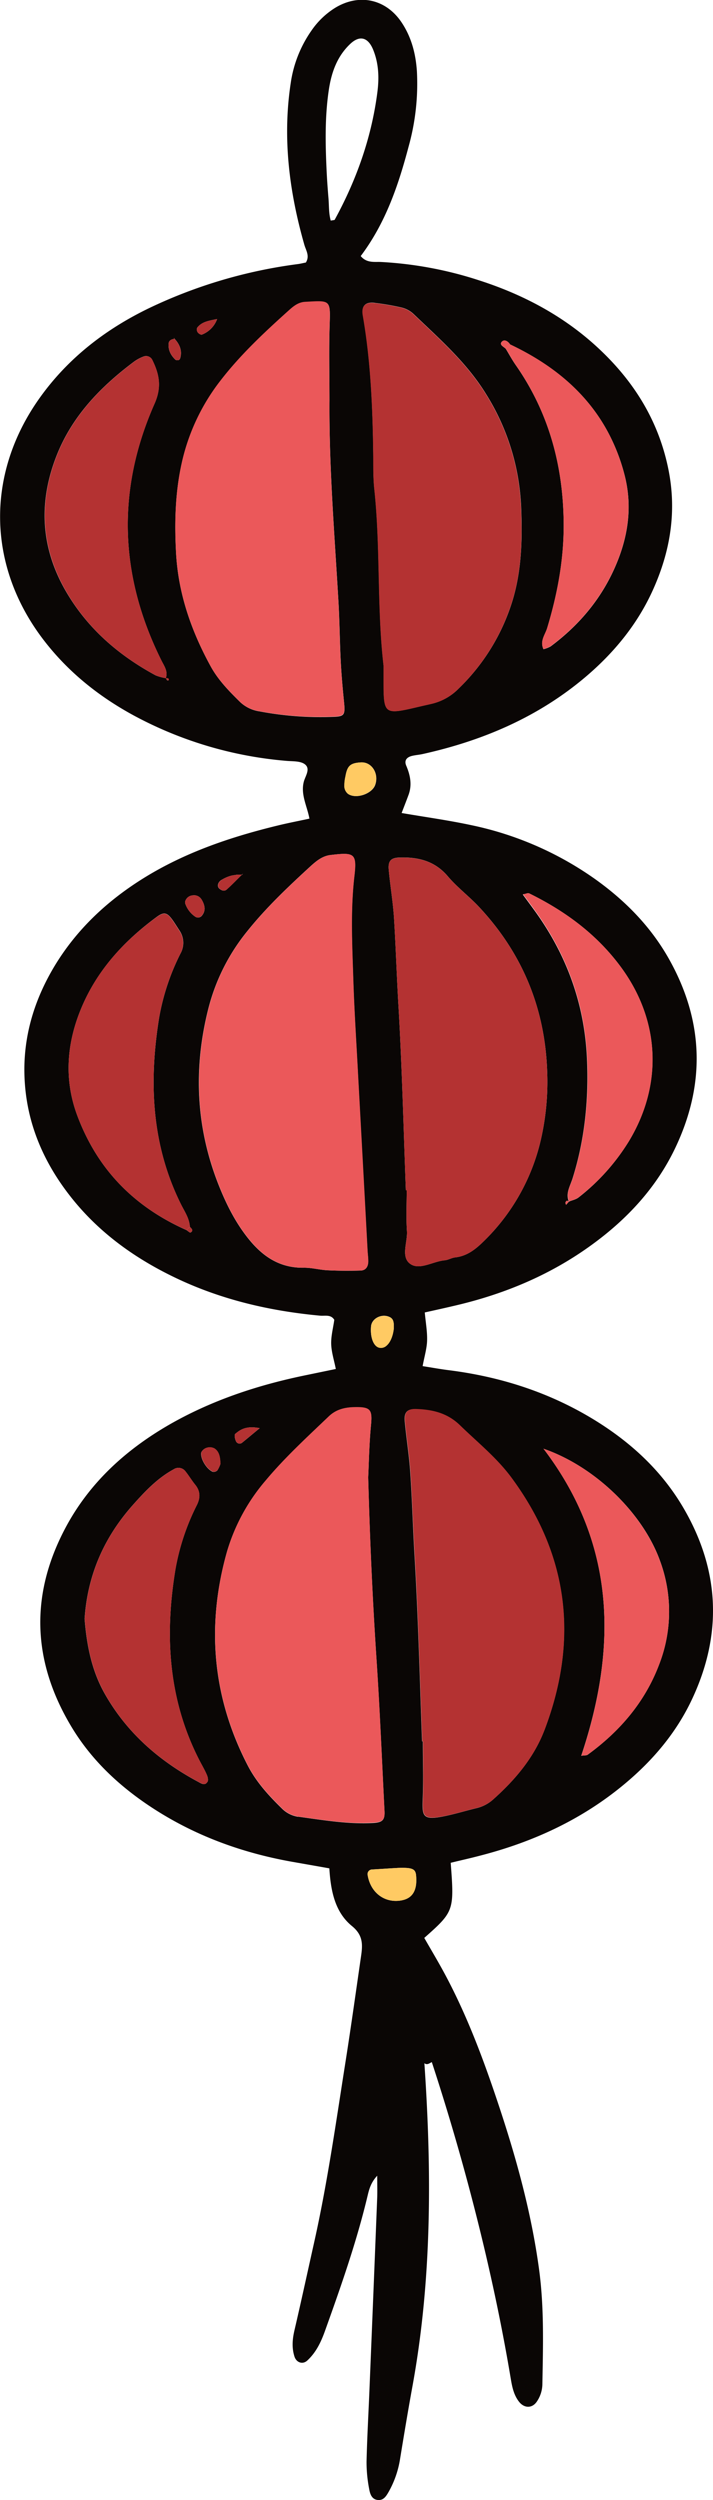 <svg xmlns="http://www.w3.org/2000/svg" width="308.29" height="1080" viewBox="0 0 308.29 1080"><g id="Слой_2" data-name="Слой 2"><g id="set06_540447528"><g id="set06_540447528-2" data-name="set06_540447528"><path d="M220.57 148.8h0c-.61.63-1.22 1.27-1.84 1.9C219.35 150.07 220 149.43 220.57 148.8z" fill="none"/><path d="M104.58 377.89h0z" fill="none"/><path d="M104.57 377.89h0z" fill="none"/><path d="M104.58 377.89l.09-.09h0l.37-.37-.37.37-.1.1h0z" fill="none"/><path d="M101.59 378c.22.0.44-.1.66-.12C102 377.91 101.81 378 101.59 378z" fill="none"/><path d="M246.84 511.22c-1 2.5-2 5-.77 7.84C244.86 516.24 245.86 513.72 246.84 511.22z" fill="none"/><path d="M95.81 380.09a15.71 15.71.0 0 1 4.21-1.82A15.71 15.71.0 0 0 95.81 380.09z" fill="none"/><path d="M244.76 520.51l1.23-1.4h0z" fill="none"/><path d="M246.12 519.21h0l-.11-.13z" fill="none"/><path d="M80.69 531.4h0c.45-.48.93-1 1.42-1.42C81.62 530.44 81.14 530.92 80.69 531.4z" fill="none"/><path d="M246 519.11h0c-.65-.63-1.2-.54-1.49.38C244.79 518.57 245.34 518.48 246 519.11z" fill="none"/><path d="M170 570.55a5.62 5.62.0 0 1 .28 2.07A5.62 5.62.0 0 0 170 570.55z" fill="none"/><path d="M170.25 574.06h0q0-.36.0-.72Q170.24 573.7 170.25 574.06z" fill="none"/><path d="M295.87 652.05c-9.42-16.37-22.85-28.8-38.81-38.61-19.36-11.88-40.48-18.67-62.95-21.51-3.76-.47-7.5-1.16-11.37-1.76.78-4.23 1.82-7.59 1.93-11 .12-3.84-.59-7.7-1-12.19 4.5-1 9.06-2 13.6-3.08 21.23-5 41-13.31 58.67-26.19 15.14-11 27.67-24.42 35.85-41.41 13.38-27.81 12.57-55.31-2.66-82.24-7.87-13.9-18.81-25-31.76-34.25a143.1 143.1.0 0 0-53.53-23.33c-9.88-2.12-19.92-3.5-30.18-5.26 1.06-2.78 2.06-5.31 3-7.86 1.58-4.34.74-8.46-1-12.57-1-2.32.26-3.7 2.48-4.24 1.52-.37 3.11-.47 4.64-.81 26-5.77 50-16 70.5-33.39 12.42-10.55 22.55-22.94 29.22-37.91 7.38-16.52 10.15-33.59 6.52-51.62-4.1-20.39-14.3-37.15-29.14-51.31-15-14.35-32.89-24-52.54-30.34a164.6 164.6.0 0 0-42.67-8c-2.81-.13-6.14.56-8.7-2.55 10.77-14.3 16.28-30.57 20.7-47.27a101.1 101.1.0 0 0 3.59-32.62c-.51-7.57-2.38-14.73-6.63-21.07-6.8-10.15-18.43-12.6-28.82-6.21a34.56 34.56.0 0 0-10.11 9.72 52.47 52.47.0 0 0-9 22.74c-3.6 23.74-.65 46.91 5.88 69.79.7 2.48 2.45 4.87.67 7.71-1.17.23-2.29.51-3.44.67a212.42 212.42.0 0 0-64 18.87c-19 9.12-35.4 21.72-47.75 39.09-23.45 33-22.61 73 2.17 104.92 10.51 13.55 23.63 24 38.63 32.14a168.37 168.37.0 0 0 66.05 19.6c2.71.24 6 0 7.92 1.48 2.57 2 .14 5.09-.49 7.6-1.39 5.5 1.45 10.46 2.45 15.87-4.93 1.06-9.15 1.87-13.32 2.88-20.69 5-40.67 11.74-58.83 23.11-15.53 9.73-28.59 22-38.1 37.77-8 13.34-12.75 27.75-13 43.44-.26 20.86 6.85 39.2 19.51 55.5 12 15.5 27.47 26.77 45 35.27 20 9.71 41.28 14.71 63.33 16.75 2.13.2 4.67-.64 6.16 1.8-.49 3.52-1.44 7-1.34 10.45s1.22 6.89 2 10.78l-13.87 2.87c-20.46 4.27-40.12 10.82-58.29 21.27C54.66 626.17 39.32 640 29 658.74c-16.1 29.36-15.35 58.52 1.86 87.18 8.21 13.69 19.48 24.54 32.6 33.48 19.11 13 40.27 20.89 62.94 24.91l16 2.82c.61 9.76 2.41 18.92 9.8 24.94 4.63 3.79 4.65 7.67 4 12.41-2.26 15.53-4.41 31.07-6.86 46.56-4.1 26-7.77 52-13.5 77.64-2.82 12.62-5.56 25.27-8.49 37.87-.92 3.91-1.26 7.69.0 11.57.87 2.57 3.55 3.44 5.5 1.65 3.87-3.56 6-8.1 7.74-13 6.88-19.19 13.64-38.41 18.37-58.27.69-2.9 1.44-5.66 4.14-8.59.0 3.85.09 6.6.0 9.34q-1.65 41.76-3.37 83.52c-.42 10.19-1 20.38-1.24 30.58a60.29 60.29.0 0 0 1.09 11.67c.38 2.15 1 4.84 4.06 5 2.26.08 3.37-1.74 4.35-3.43a42.12 42.12.0 0 0 5-14.36c1.71-10.44 3.44-20.89 5.34-31.3 8.46-46.29 8.36-92.89 5.17-139.61a2.49 2.49.0 0 0 .46.27 1.31 1.31.0 0 0 .42.11c.84.1 1.56-.53 2.33-.86q13.53 41.26 23.41 83.45c2.77 11.92 5.34 23.89 7.62 35.94q1.65 8.67 3.11 17.39c.58 3.44 1.25 6.92 3.52 9.87s5.72 3 7.75.0a13.76 13.76.0 0 0 2.4-7.74c.29-16.48.79-33-1.43-49.36-3.28-24.2-9.7-47.6-17.38-70.71-6.43-19.36-13.52-38.46-23.16-56.5-2.91-5.45-6.1-10.75-9.1-16 12.86-11.39 13-11.75 11.43-32.45 4.05-1 8.22-1.91 12.35-3 23.1-5.9 44.33-15.63 62.77-31 12.22-10.16 22.35-22.09 29.15-36.51C312.3 706.36 311.31 678.85 295.87 652.05zM228.8 385.94c15.67 7.69 29.41 17.82 39.82 32.05 16.78 22.94 18 50.61 3.35 74.93a91.22 91.22.0 0 1-21.79 24.37c-1.13.89-2.72 1.2-4.11 1.77.0.05.0.11.06.16h0a1.34 1.34.0 0 0-.14-.11l-1.23 1.4c-.1-.34-.35-.74-.26-1 .29-.92.84-1 1.49-.38v0 0c-1.21-2.82-.21-5.34.77-7.84.26-.68.53-1.36.74-2 5.38-17 7.09-34.37 6.28-52.13-1.06-23.38-8.68-44.35-22.26-63.27-1.75-2.43-3.55-4.84-5.48-7.47C227.39 386.12 228.27 385.68 228.8 385.94zm-35.14-7.34c4.05 4.76 9.16 8.6 13.44 13.17q28.1 30 29.49 71.13a112 112 0 0 1-2.41 28 89 89 0 0 1-25.3 45.59c-3.46 3.37-7.07 6.15-12.07 6.71-1.53.17-3 1.11-4.52 1.25-5 .44-10.74 4.32-14.75 1.65-4.42-2.94-1.26-9.4-1.59-14.29-.38-5.86-.09-11.76-.09-17.64h-.38c-1-26.64-1.65-53.31-3.21-79.92-.74-12.52-1.13-25.05-1.9-37.57-.44-7-1.66-14-2.29-21-.34-3.8 1-5.09 4.51-5.22C180.77 370.17 188 371.9 193.66 378.6zm-23.4 194c0 .24.0.48.0.72s0 .48.0.72h0c-.41 3.45-1.66 6.1-3.28 7.38a3.46 3.46.0 0 1-3.22.7c-2.35-.71-3.75-4.57-3.32-9.18.31-3.41 4.65-5.6 8-4a2.78 2.78.0 0 1 1.53 1.57A5.62 5.62.0 0 1 170.26 572.62zm46.77-425c1.06-1.17 2.66-.16 3.54 1.22h0c18.39 8.7 33 20.72 42.14 37.57a82.32 82.32.0 0 1 7.26 18.5c3.77 14.31 1.49 28-4.52 41.18-6.13 13.46-15.52 24.37-27.36 33.18a12 12 0 0 1-3.11 1.2c-1.64-3.56.75-6.23 1.61-9.1 4.44-14.7 7.24-29.62 7.14-45-.15-24.93-6.33-48-20.71-68.6-1.56-2.23-2.86-4.65-4.29-7C217.89 149.76 215.7 149.07 217 147.58zm-54.94-16.74a107.67 107.67.0 0 1 11.57 2 11.57 11.57.0 0 1 5.07 2.71c11.31 10.84 23.12 21.12 31.48 34.76a99.54 99.54.0 0 1 15.13 48.83c.6 15 .18 29.77-5 44.11a88.93 88.93.0 0 1-22.11 34.27 23.86 23.86.0 0 1-11 6.34c-1.9.47-3.82.87-5.72 1.32-15.63 3.68-15.63 3.68-15.64-11.79v-5.89c-2.9-25.35-1.26-50.93-4-76.3-.54-5-.4-10.19-.46-15.28-.26-20-1.09-39.95-4.47-59.72C156.18 132.11 158 130.31 162.09 130.84zm-6 198.51c4.64-.31 7.88 4.83 6.14 9.73-1.37 3.88-8.34 6.25-11.75 3.85a4.42 4.42.0 0 1-1.56-2.87 17.37 17.37.0 0 1 .44-4.57C150.15 330.8 151.44 329.65 156.05 329.35zM142.2 38.68c1.14-7.5 3.59-14.37 9.24-19.71 4.07-3.85 7.67-2.88 9.87 2.42 2.47 6 2.66 12.22 1.86 18.44-2.52 19.55-9 37.83-18.44 55.08-.11.21-.66.17-1.72.4-.92-3.21-.7-6.6-1-9.89-.29-3.5-.55-7-.73-10.51C140.69 62.81 140.38 50.73 142.2 38.68zM85.25 141.59c2-2.58 4.83-3 8.64-3.77a11.4 11.4.0 0 1-6.58 6.73c-.42.18-1.46-.44-1.84-1A2.2 2.2.0 0 1 85.25 141.59zM73 147.87a2.23 2.23.0 0 1 1.59-1.31c.58-.08.72-.28.72-.43-.24-.32.0-.2.0.0l.28.34c2.1 2.31 3.23 5 2.37 8.16-.25.91-.89 1.2-2 .86C73.82 153.52 72.47 151 73 147.87zm-.74 146a3 3 0 0 1-.47-.85H71.7v-.06a19.86 19.86.0 0 1-4.42-1.21c-15.78-8.54-29-19.88-38.28-35.46-11.45-19.19-12.56-39.24-4.41-59.74 6.71-16.88 18.93-29.5 33.25-40.23a16.87 16.87.0 0 1 4.1-2.25 3 3 0 0 1 3.95 1.51c3 6.11 4.1 11.65.93 18.81-16.52 37.29-15.22 74.45 3 111 1.21 2.42 2.91 4.67 1.86 7.61h0s0 0 0 .05c.87-.21 1.29.06 1.18.83C73 293.89 72.37 294 72.24 293.86zm39.84 13.43a15.51 15.51.0 0 1-8.26-4c-4.77-4.69-9.45-9.46-12.7-15.36-8.39-15.29-14.06-31.45-15-49-.7-13-.41-25.82 2.4-38.6a89.36 89.36.0 0 1 16.83-35.87c8.66-11.22 19-20.85 29.5-30.29 2-1.84 4.16-3.56 7.13-3.71 10.75-.55 10.9-1 10.55 9.43-.37 11-.09 22-.09 32.93-.21 29 2.19 57.94 3.87 86.89.5 8.61.57 17.24 1 25.85.3 5.86.82 11.72 1.41 17.56s.24 6.42-5.06 6.55A141.3 141.3.0 0 1 112.08 307.29zm-16.27 72.8a15.71 15.71.0 0 1 4.21-1.82 13.53 13.53.0 0 1 1.57-.26c.22.0.44-.1.66-.12a14.59 14.59.0 0 1 2.29.0h0l.1-.1.37-.37-.28.47h-.18c-2.19 2.15-4.31 4.37-6.6 6.41-1 .86-2.15.39-3.11-.41C93.69 382.9 94.22 381.07 95.81 380.09zM82.36 532.47c-.07.0-.17.0-.29-.05-.37-.19-1-.73-1.39-1h0C62.3 523.28 48.23 511 39 494.15a92.71 92.71.0 0 1-5.63-12.35c-5.73-15.4-4.55-30.95 1.64-45.94 6.75-16.39 18.32-29.11 32.46-39.54C71 393.67 72.32 394.1 75 398c.88 1.3 1.71 2.63 2.57 3.94A9.48 9.48.0 0 1 78 412a99.34 99.34.0 0 0-9.22 27.83c-4.44 27.68-3.3 54.73 9.46 80.41 1.56 3.14 3.65 6.1 3.86 9.78C82.86 530.76 83.85 531.6 82.36 532.47zM84.4 396a11.25 11.25.0 0 1-4.22-5.44 2 2 0 0 1-.07-1.27 3.62 3.62.0 0 1 3.31-2.49 3.69 3.69.0 0 1 3.16 1.06 4.62 4.62.0 0 1 .71.95c1.2 2.12 1.81 4.4.16 6.55A2.16 2.16.0 0 1 84.4 396zm57.42 152.78c-3.51-.17-7-1.17-10.5-1.12-10.33.15-17.68-4.78-23.91-12.54-5.72-7.14-9.68-15.11-13-23.53-9.78-24.88-10.82-50.24-4.29-76a86.77 86.77.0 0 1 16.77-33.28c8.1-10.13 17.48-19 27-27.75 2.62-2.39 5.31-4.75 9-5.19 10.21-1.2 11.47-.85 10.31 9.1-1.73 14.81-.95 29.72-.48 44.59.44 14.08 1.39 28.14 2.11 42.22h0q2 37.51 4.06 75c.08 1.57.35 3.13.31 4.69.0 2.15-1 3.87-3.37 3.92C151.2 549 146.5 549 141.82 548.77zm-40.11 70.66c2.3-1.95 4.86-3.59 10.59-2.47-3.47 2.86-5.49 4.55-7.53 6.21a1.71 1.71.0 0 1-2.79-.71C101.55 621.58 101.25 619.83 101.71 619.43zm-12 150.29c-1.12 1.91-2.81.67-4.07.0-16.91-9.08-30.89-21.23-40.43-38.18-5.72-10.17-7.74-21.21-8.63-32.21 1.28-19.12 8.51-35.29 20.86-49.17 5.19-5.83 10.59-11.58 17.61-15.4a3.75 3.75.0 0 1 5.19.93c1.47 1.83 2.67 3.87 4.15 5.69 2.25 2.78 2.29 5.63.76 8.73a99.56 99.56.0 0 0-9.28 27.76c-4.71 28.46-3.16 56.18 10.26 82.4 1.07 2.1 2.28 4.12 3.22 6.27C89.8 767.5 90.18 769 89.74 769.72zm2.33-133.89c-2.69-1.08-5.59-5.83-5-8.43a3.87 3.87.0 0 1 2.49-2 4.26 4.26.0 0 1 3.22.37c2.13 1.44 2.43 3.85 2.56 6.62a12.37 12.37.0 0 1-1.3 2.78A2.23 2.23.0 0 1 92.07 635.83zm36.8 149a12.63 12.63.0 0 1-7.16-3.77c-5.62-5.49-10.87-11.26-14.54-18.33-15.35-29.6-18-60.49-9-92.39a83.34 83.34.0 0 1 16.76-30.76c8.32-9.94 17.87-18.68 27.22-27.62 3-2.92 6.58-3.91 10.65-4 7.51-.25 8.28 1 7.63 7.78-.78 8.17-.91 16.41-1.21 22.48.75 27.63 1.91 53.06 3.59 78.48 1.45 21.89 2.36 43.81 3.47 65.73.19 3.77-.85 4.81-4.65 5.07C150.58 788.16 139.74 786.28 128.87 784.8zm44.93 36.09c-7.28 1.43-13.58-3.15-14.83-11a2 2 0 0 1 2-2.32c3.08-.17 6.16-.38 9.24-.57v0c.78.0 1.54-.1 2.32-.12 5.72-.16 7.13.44 7.4 3.18C180.52 816.41 178.5 820 173.8 820.89zm61.63-73.57c-4.53 11.91-12.68 21.55-22.17 30a16.22 16.22.0 0 1-7.2 3.76c-4.18 1-8.31 2.25-12.51 3.18-11.47 2.53-11 .39-10.69-8.52.25-7.83.0-15.68.0-23.52h-.34c-1-27-1.68-54-3.29-81-.7-11.74-1-23.48-1.81-35.2-.5-7.42-1.71-14.78-2.39-22.18-.34-3.72 1.09-5.2 4.56-5.11 7.18.21 13.68 1.65 19.25 7.07 7.57 7.37 15.85 14 22.21 22.57C246 672.06 250.15 708.54 235.43 747.32zM285 719.05c-6.12 16.21-17 28.87-30.91 39-.52.37-1.4.24-2.78.45C267 711.63 266.29 666.9 235 625.85c22.36 7.72 43 27.92 50.37 48.4A63 63 0 0 1 285 719.05z" fill="#0a0605"/><path d="M155.89 548.87c2.36.0 3.33-1.77 3.37-3.92.0-1.56-.23-3.12-.31-4.69q-2-37.51-4.06-75h0c-.72-14.08-1.67-28.14-2.11-42.22-.47-14.87-1.25-29.78.48-44.59 1.16-9.95-.1-10.3-10.31-9.1-3.7.44-6.39 2.8-9 5.19-9.52 8.74-18.9 17.62-27 27.75a86.77 86.77.0 0 0-16.77 33.28c-6.53 25.8-5.49 51.16 4.29 76 3.31 8.42 7.27 16.39 13 23.53 6.23 7.76 13.58 12.69 23.91 12.54 3.49.0 7 1 10.5 1.12C146.5 549 151.2 549 155.89 548.87z" fill="#eb585a"/><path d="M76.11 238.89c1 17.57 6.62 33.73 15 49 3.25 5.9 7.93 10.67 12.7 15.36a15.51 15.51.0 0 0 8.26 4 141.3 141.3.0 0 0 31.59 2.34c5.3-.13 5.64-.79 5.06-6.55s-1.11-11.7-1.41-17.56c-.45-8.61-.52-17.24-1-25.85-1.68-29-4.08-57.86-3.87-86.89.0-11-.28-22 .09-32.93.35-10.44.2-10-10.55-9.43-3 .15-5.08 1.87-7.13 3.71-10.51 9.44-20.84 19.07-29.5 30.29a89.36 89.36.0 0 0-16.83 35.87C75.7 213.07 75.41 225.93 76.11 238.89z" fill="#eb585a"/><path d="M166.27 782.35c-1.11-21.92-2-43.84-3.47-65.73-1.68-25.42-2.84-50.85-3.59-78.48.3-6.07.43-14.31 1.21-22.48.65-6.82-.12-8-7.63-7.78-4.07.14-7.61 1.13-10.65 4-9.35 8.94-18.9 17.68-27.22 27.62a83.34 83.34.0 0 0-16.76 30.76c-9 31.9-6.34 62.79 9 92.39 3.67 7.07 8.92 12.84 14.54 18.33a12.63 12.63.0 0 0 7.16 3.77c10.87 1.48 21.71 3.36 32.75 2.62C165.42 787.16 166.46 786.12 166.27 782.35z" fill="#eb585a"/><path d="M168.08 375.7c.63 7 1.85 14 2.29 21 .77 12.52 1.16 25 1.9 37.57 1.56 26.61 2.2 53.28 3.21 79.92h.38c0 5.88-.29 11.78.09 17.64.33 4.89-2.83 11.35 1.59 14.29 4 2.67 9.71-1.21 14.75-1.65 1.53-.14 3-1.08 4.52-1.25 5-.56 8.61-3.34 12.07-6.71a89 89 0 0 0 25.3-45.59 112 112 0 0 0 2.41-28q-1.36-41.11-29.49-71.13c-4.28-4.57-9.39-8.41-13.44-13.17-5.68-6.7-12.89-8.43-21.07-8.12C169.07 370.61 167.74 371.9 168.08 375.7z" fill="#b43232"/><path d="M175.08 613.83c.68 7.4 1.89 14.76 2.39 22.18.79 11.72 1.11 23.46 1.81 35.2 1.61 27 2.26 54 3.29 81h.34c0 7.84.2 15.69.0 23.52-.3 8.91-.78 11 10.69 8.52 4.2-.93 8.33-2.18 12.51-3.18a16.22 16.22.0 0 0 7.2-3.76c9.49-8.47 17.64-18.11 22.17-30 14.72-38.78 10.59-75.26-14.33-109-6.36-8.6-14.64-15.2-22.21-22.57-5.57-5.42-12.07-6.86-19.25-7.07C176.17 608.63 174.74 610.11 175.08 613.83z" fill="#b43232"/><path d="M161.36 196c.06 5.09-.08 10.23.46 15.28 2.72 25.37 1.08 51 4 76.3v5.89c0 15.47.0 15.47 15.64 11.79 1.9-.45 3.82-.85 5.72-1.32a23.86 23.86.0 0 0 11-6.34 88.93 88.93.0 0 0 22.11-34.27c5.21-14.34 5.63-29.15 5-44.11a99.54 99.54.0 0 0-15.13-48.83c-8.36-13.64-20.17-23.92-31.48-34.76a11.57 11.57.0 0 0-5.07-2.71 107.67 107.67.0 0 0-11.57-2c-4.14-.53-5.91 1.27-5.2 5.39C160.27 156 161.1 176 161.36 196z" fill="#b43232"/><path d="M67.3 291.75A19.86 19.86.0 0 0 71.72 293c1-2.94-.65-5.19-1.86-7.61-18.24-36.51-19.54-73.67-3-111 3.17-7.16 2.06-12.7-.93-18.81A3 3 0 0 0 62 154.07a16.87 16.87.0 0 0-4.1 2.25c-14.32 10.73-26.54 23.35-33.25 40.23-8.15 20.5-7 40.55 4.41 59.74C38.31 271.87 51.52 283.21 67.3 291.75z" fill="#b43232"/><path d="M71.75 293h0v.06z" fill="#b43232"/><path d="M86.16 760.27c-13.42-26.22-15-53.94-10.26-82.4a99.56 99.56.0 0 1 9.28-27.76c1.53-3.1 1.49-6-.76-8.73-1.48-1.82-2.68-3.86-4.15-5.69a3.75 3.75.0 0 0-5.19-.93c-7 3.82-12.42 9.57-17.61 15.4C45.12 664 37.89 680.21 36.61 699.33c.89 11 2.91 22 8.63 32.21 9.54 17 23.52 29.1 40.43 38.18 1.26.67 3 1.91 4.07.0.44-.74.06-2.22-.36-3.18C88.44 764.39 87.23 762.37 86.16 760.27z" fill="#b43232"/><path d="M78.25 520.2c-12.76-25.68-13.9-52.73-9.46-80.41A99.34 99.34.0 0 1 78 412a9.48 9.48.0 0 0-.48-10c-.86-1.31-1.69-2.64-2.57-3.94-2.64-3.89-3.92-4.32-7.52-1.67C53.3 406.75 41.73 419.47 35 435.86c-6.19 15-7.37 30.54-1.64 45.94A92.71 92.71.0 0 0 39 494.15C48.23 511 62.3 523.28 80.69 531.4h0c.45-.48.93-1 1.42-1.42C81.9 526.3 79.81 523.34 78.25 520.2z" fill="#b43232"/><path d="M39 494.15c9.26 16.8 23.33 29.13 41.71 37.26h0C62.3 523.28 48.23 511 39 494.15z" fill="#b43232"/><path d="M253.86 457.05c.81 17.76-.9 35.14-6.28 52.13-.21.68-.48 1.36-.74 2-1 2.5-2 5-.77 7.84 1.39-.57 3-.88 4.11-1.77A91.22 91.22.0 0 0 272 492.92c14.66-24.32 13.43-52-3.35-74.93-10.41-14.23-24.15-24.36-39.82-32.05-.53-.26-1.41.18-2.68.37 1.93 2.63 3.73 5 5.48 7.47C245.18 412.7 252.8 433.67 253.86 457.05z" fill="#eb585a"/><path d="M246.13 519.21h0c0-.06.0-.11-.06-.16v0z" fill="#eb585a"/><path d="M246.13 519.21h0c0-.05.0-.11-.06-.16s0 .1.06.16z" fill="#eb585a"/><path d="M246.84 511.22c.26-.68.53-1.36.74-2C247.37 509.86 247.1 510.54 246.84 511.22z" fill="#eb585a"/><path d="M251.35 758.48c1.38-.21 2.26-.08 2.78-.45 13.92-10.11 24.79-22.77 30.91-39a63 63 0 0 0 .3-44.8c-7.41-20.48-28-40.68-50.37-48.4C266.29 666.9 267 711.63 251.35 758.48z" fill="#eb585a"/><path d="M223 157.69c14.38 20.62 20.56 43.67 20.71 68.6.1 15.42-2.7 30.34-7.14 45-.86 2.87-3.25 5.54-1.61 9.1a12 12 0 0 0 3.11-1.2c11.84-8.81 21.23-19.72 27.36-33.18 6-13.17 8.29-26.87 4.52-41.18a82.32 82.32.0 0 0-7.26-18.5c-9.14-16.85-23.75-28.87-42.14-37.57-.61.63-1.22 1.27-1.84 1.9C220.16 153 221.46 155.46 223 157.69z" fill="#eb585a"/><path d="M262.71 186.37c-9.14-16.85-23.75-28.87-42.14-37.57h0C239 157.5 253.57 169.52 262.71 186.37z" fill="#eb585a"/><path d="M172.52 806.94c-.78.0-1.54.08-2.32.12v0c-3.08.19-6.16.4-9.24.57a2 2 0 0 0-2 2.32c1.25 7.83 7.55 12.41 14.83 11 4.7-.92 6.72-4.48 6.12-10.77C179.65 807.38 178.24 806.78 172.52 806.94z" fill="#ffca63"/><path d="M149.32 335.49a17.37 17.37.0 0 0-.44 4.57 4.42 4.42.0 0 0 1.56 2.87c3.41 2.4 10.38.0 11.75-3.85 1.74-4.9-1.5-10-6.14-9.73S150.15 330.8 149.32 335.49z" fill="#ffca63"/><path d="M168.45 569c-3.37-1.62-7.71.57-8 4-.43 4.61 1 8.47 3.32 9.18a3.46 3.46.0 0 0 3.22-.7c1.62-1.28 2.87-3.93 3.28-7.38q0-.36.0-.72c0-.24.0-.48.0-.72a5.62 5.62.0 0 0-.28-2.07A2.78 2.78.0 0 0 168.45 569z" fill="#ffca63"/><path d="M170.25 573.34c0-.24.0-.48.0-.72C170.26 572.86 170.25 573.1 170.25 573.34z" fill="#ffca63"/><path d="M170.25 574.06h0c-.41 3.45-1.66 6.1-3.28 7.38C168.59 580.16 169.84 577.51 170.25 574.06z" fill="#ffca63"/><path d="M95.36 632.34c-.13-2.77-.43-5.18-2.56-6.62a4.26 4.26.0 0 0-3.22-.37 3.87 3.87.0 0 0-2.49 2c-.61 2.6 2.29 7.35 5 8.43a2.23 2.23.0 0 0 2-.71A12.37 12.37.0 0 0 95.36 632.34z" fill="#b43232"/><path d="M87.29 388.8a4.62 4.62.0 0 0-.71-.95 3.69 3.69.0 0 0-3.16-1.06 3.62 3.62.0 0 0-3.31 2.49 2 2 0 0 0 .07 1.27A11.25 11.25.0 0 0 84.4 396a2.16 2.16.0 0 0 3-.64C89.1 393.2 88.49 390.92 87.29 388.8z" fill="#b43232"/><path d="M83.42 386.79a3.69 3.69.0 0 1 3.16 1.06 3.69 3.69.0 0 0-3.16-1.06 3.62 3.62.0 0 0-3.31 2.49A3.62 3.62.0 0 1 83.42 386.79z" fill="#b43232"/><path d="M104.77 623.17c2-1.66 4.06-3.35 7.53-6.21-5.73-1.12-8.29.52-10.59 2.47-.46.4-.16 2.15.27 3A1.71 1.71.0 0 0 104.77 623.17z" fill="#b43232"/><path d="M75.29 146.13c0-.2-.24-.32.0.0z" fill="#b43232"/><path d="M77.94 154.63c.86-3.19-.27-5.85-2.37-8.16l-.28-.34c0 .15-.14.35-.72.43A2.23 2.23.0 0 0 73 147.87c-.51 3.16.84 5.65 3 7.62C77.05 155.83 77.69 155.54 77.94 154.63z" fill="#b43232"/><path d="M87.31 144.55a11.4 11.4.0 0 0 6.58-6.73c-3.81.75-6.67 1.19-8.64 3.77a2.2 2.2.0 0 0 .22 2C85.85 144.11 86.89 144.73 87.31 144.55z" fill="#b43232"/><path d="M98 384.3c2.29-2 4.41-4.26 6.59-6.41h0a14.59 14.59.0 0 0-2.29.0c-.22.0-.44.08-.66.12a13.53 13.53.0 0 0-1.57.26 15.71 15.71.0 0 0-4.21 1.82c-1.59 1-2.12 2.81-.94 3.8C95.83 384.69 97 385.16 98 384.3z" fill="#b43232"/><path d="M104.58 377.89h.18l-.09-.09z" fill="#b43232"/><path d="M104.58 377.89v0 0 0z" fill="#b43232"/><path d="M102.25 377.89a14.59 14.59.0 0 1 2.29.0A14.59 14.59.0 0 0 102.25 377.89z" fill="#b43232"/><path d="M104.57 377.89c-2.18 2.15-4.3 4.37-6.59 6.41 2.29-2 4.41-4.26 6.6-6.41z" fill="#b43232"/><path d="M1e2 378.27a13.53 13.53.0 0 1 1.57-.26A13.53 13.53.0 0 0 1e2 378.27z" fill="#b43232"/><path d="M218.73 150.7c.62-.63 1.23-1.27 1.84-1.9-.88-1.38-2.48-2.39-3.54-1.22C215.7 149.07 217.89 149.76 218.73 150.7z" fill="#eb585a"/><path d="M80.69 531.4c.43.29 1 .83 1.38 1 .12.06.22.09.29.05 1.49-.87.5-1.71-.25-2.49C81.62 530.44 81.14 530.92 80.69 531.4z" fill="#b43232"/><path d="M80.68 531.41c.43.28 1 .82 1.39 1-.37-.19-.95-.73-1.38-1z" fill="#b43232"/><path d="M73 293.84c.11-.77-.31-1-1.18-.83a3 3 0 0 0 .47.85C72.37 294 73 293.89 73 293.84z" fill="#b43232"/><path d="M71.77 293s0 0 0-.05v.06z" fill="#b43232"/><path d="M104.67 377.79V377.8v0L104.76 377.89 105.04 377.42 104.67 377.79z" fill="#b43232"/><path d="M104.67 377.8l.09.09-.09-.09z" fill="#b43232"/><path d="M246 519.11l.13.1-.1-.13z" fill="#eb585a"/><path d="M244.5 519.49c-.09.28.16.68.26 1l1.23-1.4C245.34 518.48 244.79 518.57 244.5 519.49z" fill="#eb585a"/><path d="M246 519.11H245.99v0H246v0z" fill="#eb585a"/><path d="M246 519.08v0h0z" fill="#eb585a"/><path d="M246 519.11a1.34 1.34.0 0 1 .14.11h0l-.13-.1z" fill="#eb585a"/></g></g></g></svg>